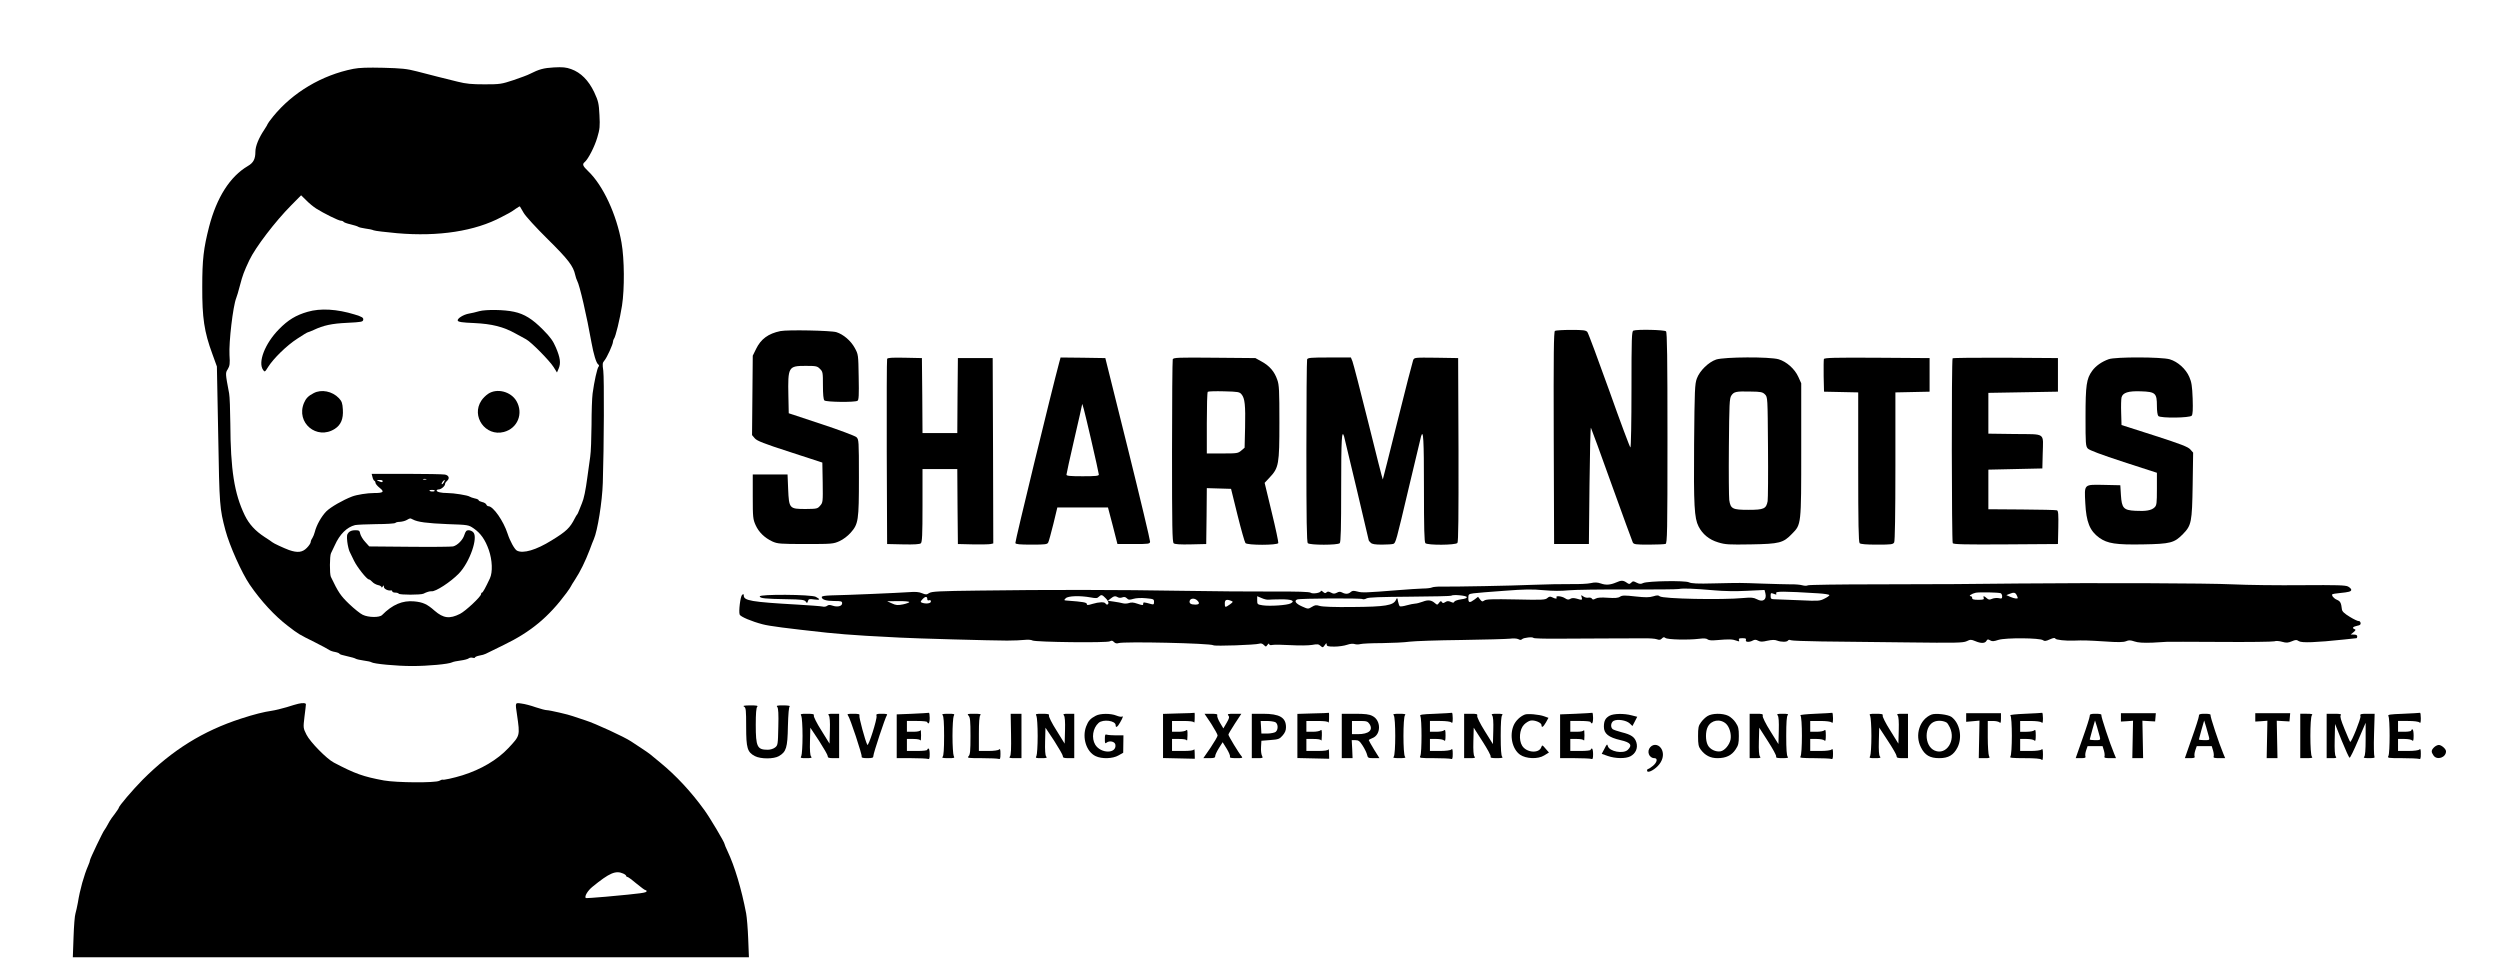 <?xml version="1.0" standalone="no"?>
<!DOCTYPE svg PUBLIC "-//W3C//DTD SVG 20010904//EN"
 "http://www.w3.org/TR/2001/REC-SVG-20010904/DTD/svg10.dtd">
<svg version="1.0" xmlns="http://www.w3.org/2000/svg"
 width="2084pt" height="799pt" viewBox="0 0 2084 799"
 preserveAspectRatio="xMidYMid meet">

<g transform="translate(0,799) scale(0.1,-0.1)"
fill="#000000" stroke="none">
<path d="M2945 7416 c-262 -52 -506 -197 -669 -398 -25 -31 -46 -60 -46 -63 0
-4 -13 -25 -28 -48 -45 -67 -73 -136 -73 -181 0 -61 -16 -93 -63 -120 -149
-88 -259 -261 -323 -506 -46 -181 -57 -272 -57 -500 -1 -260 16 -375 84 -560
l38 -105 11 -570 c10 -593 12 -613 60 -795 35 -130 135 -354 203 -454 93 -136
210 -262 318 -344 90 -69 88 -68 225 -136 61 -31 115 -60 121 -65 7 -5 28 -13
48 -16 20 -4 36 -11 36 -15 0 -4 28 -13 63 -20 34 -7 67 -17 72 -21 6 -4 35
-11 65 -15 30 -4 60 -10 65 -14 19 -14 211 -32 340 -32 134 0 305 16 334 31 9
5 41 11 71 15 30 4 60 12 67 18 7 6 22 8 33 5 11 -3 20 -2 20 3 0 4 16 11 36
15 20 3 44 10 53 15 9 4 77 37 151 74 225 109 373 232 522 433 21 29 38 54 38
57 0 2 16 28 35 57 42 64 84 150 120 244 14 39 30 79 35 90 31 70 70 311 75
470 10 306 12 872 4 934 -8 56 -7 67 9 85 21 24 72 136 72 158 0 8 4 18 8 24
13 14 50 167 67 276 22 141 20 389 -4 525 -41 234 -154 478 -277 595 -47 45
-52 59 -30 77 29 24 83 129 105 205 21 70 23 93 18 187 -5 98 -9 115 -44 191
-47 98 -111 163 -192 192 -42 15 -71 18 -144 14 -87 -5 -122 -15 -202 -55 -16
-9 -77 -31 -135 -51 -100 -33 -112 -35 -240 -35 -107 0 -154 4 -225 22 -49 13
-124 31 -165 41 -41 11 -120 31 -175 45 -84 22 -129 26 -280 30 -128 3 -200 1
-250 -9z m-310 -1164 c63 -40 188 -102 207 -102 9 0 19 -4 22 -9 3 -5 30 -15
58 -21 29 -7 58 -16 63 -20 6 -5 33 -11 60 -15 28 -3 59 -10 70 -15 11 -5 99
-15 195 -24 346 -30 650 17 871 135 20 10 48 25 61 32 13 6 38 23 56 36 18 13
34 22 36 20 1 -2 15 -26 31 -53 16 -28 102 -122 201 -220 171 -169 213 -224
229 -298 4 -18 11 -39 16 -48 21 -37 80 -293 120 -518 17 -94 39 -167 54 -178
9 -7 11 -14 5 -20 -12 -12 -37 -127 -50 -224 -5 -36 -9 -154 -9 -262 -1 -109
-5 -228 -11 -265 -5 -38 -16 -115 -24 -173 -14 -107 -29 -179 -45 -215 -5 -11
-15 -36 -22 -55 -7 -19 -15 -37 -19 -40 -3 -3 -11 -16 -18 -30 -41 -81 -70
-109 -194 -185 -129 -80 -237 -112 -289 -85 -20 11 -58 80 -78 142 -34 105
-119 227 -159 228 -7 0 -15 6 -18 14 -3 8 -19 18 -35 21 -16 4 -29 10 -29 15
0 5 -15 12 -32 15 -18 4 -37 11 -43 15 -14 11 -133 30 -186 30 -52 0 -89 9
-89 21 0 5 8 9 17 9 20 0 53 28 53 45 0 7 7 18 15 25 26 21 18 47 -16 54 -17
3 -162 6 -321 6 l-290 0 7 -27 c3 -16 11 -29 16 -31 5 -2 9 -10 9 -17 0 -8 16
-27 35 -42 42 -33 32 -43 -47 -43 -56 0 -144 -14 -183 -29 -76 -29 -179 -88
-215 -124 -41 -42 -82 -115 -96 -172 -4 -16 -13 -39 -20 -50 -8 -11 -14 -26
-14 -34 0 -8 -14 -30 -32 -48 -37 -38 -77 -43 -149 -18 -43 16 -130 56 -139
65 -3 3 -32 23 -65 44 -78 51 -129 107 -165 181 -87 181 -118 377 -120 765 -1
113 -5 225 -10 250 -32 170 -32 170 -11 203 16 27 19 45 14 117 -6 109 29 407
56 475 5 11 19 58 31 105 23 88 34 116 78 210 51 108 217 325 349 458 l83 84
43 -42 c23 -24 60 -54 82 -68z m918 -2259 c-7 -2 -19 -2 -25 0 -7 3 -2 5 12 5
14 0 19 -2 13 -5z m-363 -13 c0 -12 -8 -12 -35 0 -18 8 -17 9 8 9 15 1 27 -3
27 -9z m510 -11 c-7 -11 -14 -18 -17 -15 -3 3 0 12 7 21 18 21 23 19 10 -6z
m-76 -71 c-6 -9 -44 -6 -44 3 0 4 11 6 24 5 13 0 22 -4 20 -8z m-183 -238 c40
-22 120 -32 289 -39 173 -6 175 -6 219 -36 57 -39 96 -94 126 -180 29 -84 33
-184 9 -236 -37 -79 -59 -119 -66 -119 -5 0 -8 -6 -8 -13 0 -20 -129 -141
-175 -164 -87 -44 -139 -37 -212 26 -62 55 -97 71 -170 78 -97 9 -181 -26
-268 -114 -22 -22 -113 -21 -161 2 -20 9 -71 50 -113 90 -71 68 -91 97 -153
227 -11 24 -10 174 1 196 5 9 20 40 32 67 41 92 101 151 169 168 14 3 94 7
178 8 83 0 155 5 158 10 3 5 20 9 37 9 18 1 43 7 57 15 31 17 27 17 51 5z"/>
<path d="M2565 5391 c-98 -28 -164 -68 -240 -146 -116 -118 -178 -276 -131
-340 13 -18 15 -16 41 26 46 72 154 178 242 235 45 30 85 54 89 54 4 0 25 9
48 19 83 39 151 54 281 60 120 6 130 8 133 26 2 17 -9 24 -70 43 -149 46 -287
54 -393 23z"/>
<path d="M3995 5396 c-27 -8 -66 -17 -85 -20 -47 -8 -101 -42 -94 -59 4 -11
38 -16 137 -20 148 -7 244 -31 344 -87 32 -18 72 -40 88 -48 42 -22 196 -178
230 -232 l28 -45 15 35 c18 44 12 88 -24 173 -23 54 -46 87 -109 150 -86 87
-154 130 -240 148 -80 18 -234 20 -290 5z"/>
<path d="M2615 4713 c-45 -23 -65 -44 -81 -82 -69 -165 107 -312 257 -216 51
33 72 83 67 161 -3 54 -9 69 -33 95 -55 58 -146 76 -210 42z"/>
<path d="M4069 4707 c-18 -12 -44 -37 -56 -56 -88 -131 34 -302 187 -262 115
30 165 154 105 258 -47 80 -163 109 -236 60z"/>
<path d="M2906 3551 c-15 -16 -16 -30 -11 -78 4 -32 13 -69 20 -83 6 -14 22
-47 36 -74 26 -54 107 -156 124 -156 6 0 18 -9 28 -20 9 -11 31 -23 47 -27 17
-3 30 -11 30 -17 0 -6 5 -4 10 4 8 13 10 13 10 -2 0 -17 34 -34 58 -30 6 2 12
-2 12 -8 0 -5 11 -10 24 -10 14 0 27 -4 30 -9 7 -11 185 -11 206 0 27 14 55
22 67 20 33 -5 159 77 228 148 91 94 163 302 120 344 -9 10 -27 17 -39 17 -18
0 -25 -9 -35 -39 -12 -41 -57 -87 -94 -96 -12 -3 -174 -5 -360 -3 l-339 3 -34
38 c-19 20 -37 51 -41 67 -5 27 -9 30 -43 30 -24 0 -43 -7 -54 -19z"/>
<path d="M6505 5230 c-101 -21 -162 -66 -202 -148 l-28 -57 -3 -331 -3 -331
23 -27 c18 -21 76 -44 293 -114 l270 -88 3 -166 c2 -161 2 -167 -21 -193 -22
-26 -27 -27 -121 -28 -136 0 -139 3 -146 166 l-5 122 -145 0 -145 0 0 -185 c0
-173 2 -189 24 -238 27 -59 74 -105 140 -136 43 -19 63 -21 276 -21 221 0 232
1 283 24 31 14 69 43 92 69 66 74 70 102 70 462 0 308 -1 317 -21 336 -11 10
-143 60 -292 109 l-272 90 -3 145 c-5 242 0 250 143 250 88 0 98 -2 120 -25
24 -23 25 -30 25 -138 0 -74 4 -117 12 -125 14 -14 255 -17 276 -3 11 6 13 48
10 197 -3 188 -3 189 -33 244 -33 60 -95 113 -153 131 -45 14 -410 21 -467 9z"/>
<path d="M12962 5232 c-10 -7 -12 -192 -10 -893 l3 -884 145 0 145 0 5 490 c3
270 8 485 12 479 4 -6 82 -220 173 -474 92 -255 171 -472 176 -482 9 -16 24
-18 134 -18 68 0 130 3 139 6 14 6 16 93 16 883 0 669 -3 880 -12 889 -13 13
-242 18 -272 6 -14 -5 -16 -58 -16 -490 0 -266 -4 -484 -9 -484 -4 0 -84 213
-176 473 -93 259 -175 480 -183 490 -13 14 -33 17 -136 17 -67 0 -127 -4 -134
-8z"/>
<path d="M7395 4998 c-3 -7 -4 -357 -3 -778 l3 -765 134 -3 c90 -2 138 1 147
9 11 9 14 68 14 315 l0 304 145 0 145 0 2 -312 3 -313 125 -3 c69 -1 135 0
148 3 l22 5 -2 773 -3 772 -145 0 -145 0 -3 -312 -2 -313 -145 0 -145 0 -2
313 -3 312 -143 3 c-108 2 -144 0 -147 -10z"/>
<path d="M8830 4970 c-64 -238 -370 -1497 -366 -1507 4 -10 36 -13 135 -13
114 0 131 2 139 18 5 9 24 79 43 155 l33 137 211 0 211 0 40 -152 39 -153 135
0 c128 0 135 1 137 20 1 11 -82 360 -185 775 l-188 755 -186 3 -187 2 -11 -40z
m264 -638 c36 -156 66 -290 66 -298 0 -11 -25 -14 -135 -14 -105 0 -135 3
-135 13 0 7 29 140 65 295 36 155 65 284 65 288 0 27 16 -35 74 -284z"/>
<path d="M9776 4995 c-3 -9 -6 -355 -6 -770 0 -630 2 -754 14 -764 9 -8 56
-11 142 -9 l129 3 3 233 2 233 101 -3 101 -3 54 -219 c30 -121 60 -226 66
-233 15 -19 266 -19 274 0 2 7 -22 123 -55 257 l-59 245 42 45 c76 81 81 109
81 460 0 265 -2 312 -18 355 -23 67 -63 114 -128 150 l-54 30 -341 3 c-308 3
-342 1 -348 -13z m574 -293 c27 -33 33 -88 29 -277 l-4 -167 -28 -24 c-27 -23
-35 -24 -158 -24 l-129 0 0 253 c0 140 3 257 8 261 4 4 65 6 135 4 120 -3 130
-5 147 -26z"/>
<path d="M10896 4994 c-3 -9 -6 -354 -6 -768 0 -572 3 -755 12 -764 17 -17
249 -17 266 0 9 9 12 125 12 460 0 408 5 493 24 431 6 -20 206 -863 206 -868
0 -2 7 -11 16 -19 11 -12 36 -16 94 -16 43 0 85 3 94 6 21 8 23 16 131 474 53
223 98 413 101 423 19 63 24 -23 24 -431 0 -335 3 -451 12 -460 18 -18 252
-17 267 2 8 9 10 221 9 777 l-3 764 -183 3 c-181 2 -182 2 -192 -20 -5 -13
-64 -241 -130 -507 -66 -267 -122 -486 -123 -488 -2 -1 -56 212 -121 475 -65
262 -125 492 -132 510 l-13 32 -179 0 c-155 0 -181 -2 -186 -16z"/>
<path d="M14306 4993 c-64 -22 -137 -93 -161 -158 -17 -46 -19 -91 -23 -545
-4 -517 2 -619 37 -688 33 -65 89 -111 163 -133 61 -19 88 -20 275 -17 237 4
268 12 341 88 78 79 77 72 77 700 l0 555 -24 53 c-30 67 -98 127 -164 147 -75
22 -452 20 -521 -2z m407 -291 c22 -23 22 -23 25 -440 2 -229 0 -432 -3 -450
-12 -63 -31 -72 -160 -72 -133 0 -149 8 -160 82 -3 24 -5 223 -3 443 3 360 5
404 20 427 22 33 39 37 161 34 86 -1 100 -4 120 -24z"/>
<path d="M15204 4997 c-2 -7 -3 -71 -2 -143 l3 -129 143 -3 142 -3 0 -622 c0
-471 3 -626 12 -635 8 -8 55 -12 145 -12 121 0 133 2 143 19 6 13 10 230 10
635 l0 615 143 3 142 3 0 140 0 140 -438 3 c-354 2 -439 0 -443 -11z"/>
<path d="M16277 5003 c-10 -9 -8 -1525 1 -1541 7 -10 102 -12 443 -10 l434 3
3 138 c2 109 0 138 -11 143 -8 3 -139 6 -293 7 l-279 2 0 165 0 165 225 5 225
5 3 120 c4 183 31 164 -231 167 l-222 3 0 170 0 170 290 5 290 5 0 140 0 140
-436 3 c-239 1 -439 -1 -442 -5z"/>
<path d="M17579 4996 c-59 -21 -109 -56 -139 -98 -47 -65 -55 -118 -55 -384 0
-224 1 -243 19 -263 13 -14 109 -50 298 -112 l278 -90 0 -134 c0 -120 -2 -137
-19 -154 -26 -26 -74 -34 -161 -29 -98 5 -113 22 -120 131 l-5 82 -137 3
c-169 3 -163 9 -155 -152 8 -158 37 -231 117 -289 68 -48 138 -59 364 -55 229
4 261 12 334 87 70 72 75 99 80 407 l4 271 -24 27 c-19 21 -75 43 -298 115
l-275 88 -3 104 c-2 57 0 114 3 126 10 40 57 55 162 51 121 -4 133 -15 133
-122 0 -43 5 -77 12 -84 19 -19 262 -16 278 3 9 11 11 49 8 143 -4 103 -9 137
-28 180 -29 67 -96 127 -163 147 -67 20 -454 21 -508 1z"/>
<path d="M13473 3135 c-49 -21 -86 -24 -128 -9 -30 10 -50 11 -85 3 -25 -6
-99 -9 -165 -8 -66 1 -208 -2 -315 -6 -193 -8 -632 -16 -763 -15 -37 1 -73 -3
-80 -7 -6 -4 -41 -9 -77 -9 -36 -1 -126 -7 -200 -13 -276 -22 -305 -23 -345
-12 -31 8 -42 8 -55 -4 -20 -18 -44 -19 -72 -4 -15 8 -27 8 -44 -2 -20 -10
-29 -10 -49 1 -19 10 -28 11 -37 2 -9 -9 -16 -8 -30 5 -10 9 -18 11 -18 6 0
-16 -69 -26 -84 -14 -9 8 -114 11 -317 10 -167 -1 -504 2 -749 6 -516 9 -1139
10 -1698 2 -334 -4 -396 -7 -417 -21 -21 -14 -27 -14 -59 -1 -25 11 -55 13
-108 9 -83 -6 -522 -25 -646 -27 -57 -2 -82 -6 -82 -14 0 -21 37 -33 104 -33
58 0 66 -2 66 -19 0 -24 -38 -34 -79 -20 -24 8 -35 8 -46 -1 -8 -7 -26 -10
-39 -6 -13 3 -106 10 -207 16 -388 22 -449 33 -449 76 0 13 -3 14 -14 5 -14
-12 -30 -139 -20 -164 6 -18 102 -58 191 -81 56 -15 195 -33 535 -70 73 -8
221 -20 328 -26 107 -5 233 -12 280 -15 119 -7 774 -25 895 -25 55 0 121 3
147 6 25 3 55 1 65 -5 28 -14 623 -21 645 -7 14 8 22 7 34 -6 11 -11 23 -14
38 -9 41 15 768 -1 791 -18 12 -9 351 3 381 13 14 5 27 2 39 -10 17 -17 18
-17 31 1 8 11 14 13 14 6 0 -8 9 -11 28 -7 15 3 83 2 152 -2 71 -4 148 -3 177
2 44 8 56 7 71 -8 18 -16 20 -15 35 6 13 19 16 20 16 6 1 -15 11 -18 65 -18
35 0 82 7 105 15 26 9 50 11 64 6 12 -4 33 -4 47 0 14 4 95 8 180 8 85 1 189
6 230 12 41 5 235 12 431 14 196 3 378 8 406 11 28 4 58 2 70 -4 14 -8 23 -8
31 0 13 13 89 21 96 10 3 -4 92 -7 198 -6 106 1 290 1 408 2 118 0 256 1 305
1 50 1 102 -2 117 -8 19 -7 29 -6 41 6 12 13 19 14 30 5 16 -14 192 -18 280
-7 39 5 62 4 72 -5 9 -8 35 -10 77 -6 104 9 130 8 165 -5 21 -8 24 -7 19 6 -4
12 2 15 29 15 26 0 33 -3 29 -15 -7 -18 27 -21 58 -4 15 8 26 8 44 -2 19 -10
35 -10 77 0 38 8 62 9 81 1 35 -13 83 -13 91 1 4 6 14 7 24 2 9 -4 124 -8 256
-10 132 -1 450 -5 708 -8 415 -5 471 -4 501 10 31 15 37 15 71 1 49 -21 82
-20 94 2 8 14 13 15 31 4 17 -10 29 -9 69 4 60 19 348 17 372 -3 11 -9 24 -8
56 7 29 13 43 15 46 7 3 -11 87 -20 157 -17 77 3 111 2 255 -7 113 -8 156 -7
178 2 23 10 37 9 70 -2 29 -10 72 -13 151 -10 61 3 116 6 121 7 6 1 204 0 440
-1 237 -2 441 1 454 5 13 5 41 3 65 -4 35 -10 49 -9 80 4 33 14 40 14 60 1 23
-15 141 -11 376 14 52 6 98 11 103 11 4 0 7 7 7 15 0 10 -10 15 -27 15 l-28 1
24 19 c19 17 21 21 7 26 -22 9 -12 20 25 28 22 4 29 10 27 23 -2 10 -9 17 -16
16 -6 -2 -40 14 -74 35 -46 28 -64 45 -66 63 -6 54 -13 67 -41 79 -27 11 -48
37 -38 47 3 2 29 6 58 9 81 8 99 13 99 28 0 7 -12 19 -27 27 -22 11 -90 13
-382 11 -196 -2 -457 1 -581 7 -210 10 -1119 13 -1785 7 -437 -5 -580 -6
-1185 -7 -305 0 -561 -4 -569 -8 -8 -5 -28 -5 -46 0 -17 5 -60 9 -96 8 -35 0
-140 3 -234 6 -201 7 -173 7 -405 2 -142 -4 -191 -1 -211 9 -33 16 -342 11
-381 -6 -20 -10 -31 -9 -55 3 -27 14 -31 14 -45 0 -15 -14 -18 -14 -39 1 -28
19 -44 20 -86 1z m817 -66 c75 -7 183 -9 272 -4 l147 7 7 -26 c14 -55 -20 -79
-71 -51 -28 14 -46 16 -112 10 -177 -17 -672 -7 -697 14 -11 10 -23 10 -55 0
-32 -10 -65 -10 -148 -1 -89 10 -110 10 -128 -2 -16 -11 -42 -13 -102 -9 -53
4 -87 2 -102 -7 -19 -10 -25 -10 -31 0 -4 7 -17 10 -28 8 -12 -3 -30 1 -42 9
-21 15 -22 14 -15 -6 7 -24 3 -25 -43 -11 -23 6 -39 6 -52 -2 -14 -9 -24 -8
-44 5 -27 18 -81 23 -71 7 8 -13 -11 -13 -36 1 -16 8 -25 7 -40 -6 -17 -16
-42 -17 -263 -12 -195 4 -249 2 -263 -9 -16 -11 -20 -10 -35 9 l-17 22 -30
-23 c-41 -30 -51 -28 -51 12 0 32 2 34 43 40 23 3 138 13 255 21 169 13 237
14 330 5 78 -7 148 -7 207 -1 50 5 270 8 490 7 220 -1 414 1 430 4 35 7 122 4
295 -11z m868 -25 c50 -3 92 -10 92 -15 0 -5 -18 -18 -41 -29 -38 -20 -51 -21
-197 -14 -87 3 -178 7 -204 8 -45 1 -48 2 -48 28 0 26 2 27 26 18 22 -9 25 -8
20 5 -6 17 60 17 352 -1z m1520 1 c6 -3 12 -14 12 -26 0 -19 -4 -21 -30 -15
-17 3 -41 0 -55 -6 -20 -9 -28 -8 -43 5 -23 21 -33 22 -26 2 5 -12 -4 -15 -45
-15 -39 0 -51 4 -51 15 0 8 -5 15 -12 15 -23 0 9 22 42 29 32 6 184 3 208 -4z
m132 -14 c5 -11 10 -22 10 -25 0 -10 -27 -6 -61 8 l-34 15 25 10 c37 15 48 13
60 -8z m-7595 -26 c14 -13 25 -31 25 -40 0 -17 -16 -20 -25 -5 -9 14 -54 12
-108 -4 -39 -12 -47 -12 -47 -1 0 13 -35 19 -159 28 -33 2 -34 3 -17 20 20 20
119 23 207 7 44 -8 56 -8 68 5 21 20 28 19 56 -10z m3012 8 c3 -8 -14 -15 -47
-19 -29 -4 -54 -13 -57 -20 -4 -10 -10 -10 -30 -1 -19 8 -29 8 -45 -2 -17 -11
-22 -10 -29 1 -6 10 -11 9 -23 -7 -13 -18 -16 -19 -33 -4 -30 27 -58 31 -104
13 -24 -9 -53 -16 -64 -16 -11 0 -42 -7 -69 -14 -27 -8 -52 -11 -57 -8 -4 2
-11 21 -15 40 -6 34 -7 35 -18 12 -22 -45 -89 -56 -358 -58 -155 -2 -255 2
-277 9 -29 9 -39 8 -65 -8 -31 -19 -32 -19 -83 4 -52 23 -68 47 -39 58 22 9
531 12 544 3 6 -4 22 -1 34 6 17 9 114 12 361 14 186 1 341 5 345 8 11 12 125
2 129 -11z m-4497 -18 c0 -9 6 -12 15 -9 9 4 15 0 15 -10 0 -17 -42 -22 -75
-10 -14 6 -13 9 6 30 23 24 39 24 39 -1z m1589 16 c8 -5 24 -6 36 -1 16 6 27
4 38 -7 14 -14 22 -15 55 -5 23 7 65 9 105 5 63 -6 67 -7 67 -31 0 -20 -4 -23
-22 -18 -66 18 -68 18 -68 3 0 -14 -5 -14 -47 0 -34 12 -53 13 -72 6 -15 -5
-38 -6 -51 -2 -14 4 -47 10 -75 14 l-50 7 24 19 c26 21 39 23 60 10z m1256
-20 c11 1 57 3 102 3 90 1 123 -13 82 -34 -28 -15 -171 -25 -233 -16 -44 7
-46 8 -46 42 l0 34 38 -16 c20 -9 46 -15 57 -13z m-592 -9 c20 -21 13 -32 -19
-32 -37 0 -52 10 -47 31 7 24 44 25 66 1z m281 -1 c17 -7 16 -9 -11 -29 -40
-28 -43 -28 -43 8 0 31 14 37 54 21z m-2684 -10 c0 -4 -24 -13 -52 -19 -45 -9
-59 -8 -93 8 l-40 18 93 1 c50 1 92 -3 92 -8z"/>
<path d="M6333 3018 c5 -16 45 -20 226 -23 122 -2 146 -5 157 -19 11 -16 13
-16 19 3 5 18 12 20 51 14 51 -7 56 0 14 22 -39 20 -474 23 -467 3z"/>
<path d="M2485 2123 c-11 -2 -54 -15 -95 -28 -41 -12 -97 -26 -125 -30 -64 -9
-148 -30 -255 -65 -318 -103 -573 -262 -820 -509 -83 -84 -200 -221 -200 -235
0 -4 -15 -26 -32 -49 -18 -23 -38 -51 -44 -62 -27 -49 -39 -70 -44 -75 -10 -9
-120 -239 -120 -251 0 -6 -6 -25 -14 -42 -36 -83 -70 -204 -87 -312 -6 -33
-15 -73 -20 -90 -6 -16 -13 -105 -16 -197 l-6 -168 2818 0 2818 0 -6 153 c-3
83 -11 179 -17 212 -39 205 -96 394 -155 519 -14 29 -25 56 -25 60 0 14 -124
223 -169 284 -112 155 -237 288 -366 394 -39 32 -77 63 -85 70 -9 7 -42 31
-75 52 -33 22 -71 47 -85 56 -55 37 -300 150 -380 175 -47 15 -94 31 -105 35
-33 13 -194 50 -217 50 -12 0 -53 11 -92 24 -39 14 -92 28 -118 31 -55 8 -54
12 -38 -95 25 -175 26 -171 -72 -276 -92 -98 -227 -178 -383 -227 -75 -23
-161 -42 -167 -36 -2 1 -13 -3 -26 -10 -34 -18 -356 -16 -462 3 -173 32 -240
56 -417 149 -60 31 -197 171 -228 232 -28 56 -28 57 -17 150 7 52 12 99 12
104 0 11 -27 13 -65 4z m2710 -1415 c14 -6 25 -15 25 -20 0 -4 5 -8 10 -8 6 0
40 -25 75 -55 36 -30 70 -55 75 -55 6 0 10 -4 10 -9 0 -13 -33 -18 -339 -46
-91 -8 -166 -13 -168 -11 -13 13 16 62 56 94 142 116 194 138 256 110z"/>
<path d="M6203 2099 c15 -9 17 -28 17 -167 0 -179 10 -212 73 -245 49 -25 156
-25 200 0 61 36 72 69 75 248 3 107 8 162 15 167 7 4 -17 8 -52 8 -54 0 -62
-2 -51 -14 8 -11 11 -59 8 -166 -3 -146 -4 -153 -27 -171 -14 -11 -39 -19 -61
-19 -88 0 -100 24 -100 208 0 94 4 142 12 150 9 9 -3 12 -57 12 -53 -1 -66 -3
-52 -11z"/>
<path d="M7605 2040 l-130 -5 0 -183 0 -182 122 0 c67 0 128 -3 137 -6 13 -5
16 2 16 40 0 25 -4 46 -10 46 -5 0 -10 -4 -10 -10 0 -6 -35 -10 -85 -10 l-85
0 0 50 0 50 54 0 c34 0 56 -5 59 -12 3 -7 5 12 5 42 0 30 -2 49 -5 43 -3 -8
-25 -13 -59 -13 l-54 0 0 45 0 45 85 0 c50 0 85 -4 85 -10 0 -5 5 -10 10 -10
6 0 10 20 10 45 0 25 -3 44 -7 43 -5 -1 -66 -5 -138 -8z"/>
<path d="M9825 2043 l-130 -4 0 -184 0 -184 133 -3 132 -3 -1 45 c0 25 -3 39
-6 33 -3 -9 -32 -13 -94 -13 l-89 0 0 50 0 50 59 0 c38 0 61 -4 64 -12 3 -7 6
12 6 42 1 42 -2 51 -11 42 -7 -7 -36 -12 -65 -12 l-53 0 0 45 0 45 89 0 c62 0
91 -4 94 -12 3 -7 6 8 6 35 1 26 0 46 -1 45 -2 -1 -61 -4 -133 -5z"/>
<path d="M10945 2043 l-130 -4 0 -184 0 -184 133 -3 132 -3 -1 45 c0 25 -3 39
-6 33 -3 -9 -32 -13 -94 -13 l-89 0 0 50 0 50 59 0 c38 0 61 -4 64 -12 3 -7 6
12 6 42 1 42 -2 51 -11 42 -7 -7 -36 -12 -65 -12 l-53 0 0 45 0 45 89 0 c62 0
91 -4 94 -12 3 -7 6 8 6 35 1 26 0 46 -1 45 -2 -1 -61 -4 -133 -5z"/>
<path d="M11963 2040 c-114 -4 -131 -7 -123 -20 13 -20 13 -306 0 -331 -10
-18 -6 -19 114 -19 68 0 131 -3 140 -6 13 -5 16 2 16 42 0 37 -3 45 -12 36 -7
-7 -44 -12 -95 -12 l-83 0 0 50 0 50 53 0 c29 0 58 -5 65 -12 9 -9 12 0 12 42
0 42 -3 51 -12 42 -7 -7 -36 -12 -65 -12 l-53 0 0 45 0 45 83 0 c51 0 88 -5
95 -12 9 -9 12 -2 12 35 0 26 -3 46 -7 45 -5 -1 -67 -5 -140 -8z"/>
<path d="M13135 2040 l-130 -5 0 -183 0 -182 122 0 c67 0 128 -3 137 -6 13 -5
16 2 16 40 0 25 -4 46 -10 46 -5 0 -10 -4 -10 -10 0 -6 -35 -10 -85 -10 l-85
0 0 50 0 50 54 0 c34 0 56 -5 59 -12 3 -7 5 12 5 42 0 30 -2 49 -5 43 -3 -8
-25 -13 -59 -13 l-54 0 0 45 0 45 85 0 c50 0 85 -4 85 -10 0 -5 5 -10 10 -10
6 0 10 20 10 45 0 25 -3 44 -7 43 -5 -1 -66 -5 -138 -8z"/>
<path d="M15130 2040 c-74 -3 -129 -9 -122 -13 17 -11 17 -328 0 -345 -9 -9
16 -12 114 -12 70 0 133 -3 142 -6 13 -5 16 2 16 42 0 37 -3 45 -12 36 -7 -7
-44 -12 -95 -12 l-83 0 0 50 0 50 53 0 c29 0 58 -5 65 -12 9 -9 12 0 12 42 0
42 -3 51 -12 42 -7 -7 -36 -12 -65 -12 l-53 0 0 45 0 45 83 0 c51 0 88 -5 95
-12 9 -9 12 -2 12 35 0 26 -3 46 -7 45 -5 -1 -69 -5 -143 -8z"/>
<path d="M16390 2009 l0 -36 56 5 55 5 -3 -157 -3 -156 48 0 c44 0 47 1 37 19
-5 11 -10 81 -10 155 l0 136 43 0 c24 0 48 -5 55 -12 9 -9 12 -2 12 33 l0 44
-145 0 -145 0 0 -36z"/>
<path d="M16880 2040 c-74 -3 -129 -9 -122 -13 17 -11 17 -328 0 -345 -9 -9
17 -12 118 -12 88 0 134 -4 142 -12 9 -9 12 0 12 42 0 42 -3 51 -12 42 -7 -7
-44 -12 -95 -12 l-83 0 0 50 0 50 53 0 c29 0 58 -5 65 -12 9 -9 12 0 12 42 0
42 -3 51 -12 42 -7 -7 -36 -12 -65 -12 l-53 0 0 45 0 45 83 0 c51 0 88 -5 95
-12 9 -9 12 -2 12 35 0 26 -3 46 -7 45 -5 -1 -69 -5 -143 -8z"/>
<path d="M17680 2010 l0 -35 50 3 51 4 -3 -156 -3 -156 45 0 45 0 -3 156 -3
156 53 -3 53 -3 3 34 3 35 -146 0 -145 0 0 -35z"/>
<path d="M18800 2010 l0 -35 50 3 51 4 -3 -156 -3 -156 45 0 45 0 -3 156 -3
156 53 -3 53 -3 3 34 3 35 -146 0 -145 0 0 -35z"/>
<path d="M20033 2040 c-114 -4 -131 -7 -123 -20 13 -20 13 -306 0 -331 -10
-18 -6 -19 114 -19 68 0 131 -3 140 -6 13 -5 16 2 16 42 0 37 -3 45 -12 36 -7
-7 -44 -12 -95 -12 l-83 0 0 50 0 50 53 0 c29 0 58 -5 65 -12 9 -9 12 0 12 40
0 29 -4 52 -10 52 -5 0 -10 -4 -10 -10 0 -5 -25 -10 -55 -10 l-55 0 0 45 0 45
83 0 c51 0 88 -5 95 -12 9 -9 12 -2 12 35 0 26 -3 46 -7 45 -5 -1 -67 -5 -140
-8z"/>
<path d="M6680 2021 c5 -11 10 -84 10 -166 0 -82 -5 -155 -10 -166 -10 -18 -7
-19 41 -19 43 0 50 2 40 14 -8 9 -11 52 -9 127 l3 113 73 -110 c39 -61 72
-118 72 -127 0 -14 9 -17 48 -17 l47 0 0 185 0 185 -49 0 c-40 0 -47 -2 -37
-14 8 -9 11 -52 9 -124 l-3 -111 -68 110 c-39 61 -66 116 -63 124 4 12 -6 15
-55 15 -56 0 -59 -1 -49 -19z"/>
<path d="M7069 2026 c17 -20 119 -329 114 -343 -3 -9 10 -13 46 -13 42 0 51 3
51 17 0 23 100 324 113 341 7 9 -2 12 -41 12 -44 0 -50 -2 -45 -18 6 -26 -68
-258 -77 -241 -18 34 -71 231 -66 244 4 12 -5 15 -51 15 -46 0 -54 -2 -44 -14z"/>
<path d="M7858 2028 c8 -8 12 -61 12 -173 0 -112 -4 -165 -12 -173 -9 -9 1
-12 45 -12 54 0 57 1 47 19 -5 11 -10 84 -10 166 0 82 5 155 10 166 10 18 7
19 -47 19 -44 0 -54 -3 -45 -12z"/>
<path d="M8074 2024 c13 -13 16 -43 16 -169 0 -126 -3 -156 -16 -169 -14 -15
-4 -16 109 -16 69 0 132 -3 141 -6 13 -5 16 2 16 42 0 37 -3 45 -12 36 -7 -7
-43 -12 -90 -12 l-78 0 0 143 c0 98 4 147 12 155 9 9 -2 12 -51 12 -57 0 -61
-1 -47 -16z"/>
<path d="M8428 1869 c2 -121 0 -174 -9 -185 -10 -12 -3 -14 42 -14 l54 0 0
185 0 185 -45 0 -45 0 3 -171z"/>
<path d="M8640 2021 c5 -11 10 -84 10 -166 0 -82 -5 -155 -10 -166 -10 -18 -7
-19 41 -19 43 0 50 2 40 14 -8 9 -11 52 -9 127 l3 113 73 -110 c39 -61 72
-118 72 -127 0 -14 9 -17 48 -17 l47 0 0 185 0 185 -49 0 c-40 0 -47 -2 -37
-14 8 -9 11 -52 9 -124 l-3 -111 -68 110 c-39 61 -66 116 -63 124 4 12 -6 15
-55 15 -56 0 -59 -1 -49 -19z"/>
<path d="M9135 2024 c-46 -24 -63 -43 -81 -90 -35 -93 2 -211 79 -247 52 -25
143 -22 191 6 l39 22 1 73 1 72 -62 0 c-34 0 -68 3 -77 6 -13 5 -16 -2 -16
-36 0 -36 2 -41 14 -31 24 20 70 10 74 -17 11 -76 -121 -76 -168 0 -33 55 -21
138 28 182 37 33 142 19 142 -19 0 -26 16 -16 38 24 24 41 27 56 13 47 -5 -3
-25 1 -45 9 -46 19 -133 19 -171 -1z"/>
<path d="M10096 1958 c29 -46 54 -90 54 -99 0 -8 -27 -54 -59 -102 l-60 -87
50 0 c40 0 49 3 49 18 0 9 14 39 31 66 l31 49 33 -53 c18 -29 31 -59 28 -67
-4 -10 9 -13 52 -13 54 0 57 1 43 18 -22 25 -108 167 -108 178 0 5 24 46 54
92 l54 82 -60 0 c-52 0 -59 -2 -48 -15 10 -12 7 -23 -15 -61 l-27 -46 -28 47
c-16 27 -26 54 -23 62 4 10 -8 13 -50 13 l-56 0 55 -82z"/>
<path d="M10435 1855 l0 -185 48 0 c45 0 47 1 37 20 -6 11 -10 44 -8 73 l3 52
74 6 c67 5 77 8 102 37 21 24 29 43 29 70 0 81 -53 112 -192 112 l-93 0 0
-185z m196 115 c24 -13 26 -62 3 -81 -9 -7 -39 -13 -68 -14 l-51 0 -3 53 -3
52 51 0 c28 0 60 -5 71 -10z"/>
<path d="M11185 1855 l0 -185 45 0 45 0 -3 75 -4 75 31 0 c26 0 36 -8 61 -47
17 -27 33 -60 36 -75 6 -26 10 -28 55 -28 l48 0 -45 72 c-24 40 -44 75 -44 78
0 3 14 11 30 17 74 28 74 149 0 185 -27 14 -60 18 -145 18 l-110 0 0 -185z
m231 100 c33 -51 -5 -85 -97 -85 l-49 0 0 55 0 55 65 0 c57 0 66 -3 81 -25z"/>
<path d="M11618 2028 c17 -17 17 -329 0 -346 -9 -9 1 -12 47 -12 46 0 56 3 47
12 -17 17 -17 329 0 346 9 9 -1 12 -47 12 -46 0 -56 -3 -47 -12z"/>
<path d="M12205 1855 l0 -185 49 0 c40 0 47 2 37 14 -8 9 -11 52 -9 127 l3
113 73 -114 c40 -62 71 -119 68 -126 -4 -11 8 -14 51 -14 44 0 54 3 45 12 -8
8 -12 61 -12 173 0 112 4 165 12 173 9 9 0 12 -41 12 -45 0 -52 -2 -42 -14 8
-9 11 -52 9 -127 l-3 -112 -68 109 c-39 62 -66 117 -63 127 4 15 -4 17 -52 17
l-57 0 0 -185z"/>
<path d="M12710 2033 c-38 -15 -74 -50 -91 -87 -38 -85 -14 -200 52 -247 50
-35 150 -39 202 -6 l39 24 -28 32 c-27 32 -28 33 -36 12 -19 -54 -123 -46
-159 12 -30 48 -23 137 15 176 15 16 40 31 54 34 34 7 92 -17 92 -37 0 -26 14
-18 37 22 l21 38 -36 13 c-41 15 -139 24 -162 14z"/>
<path d="M13418 2024 c-35 -19 -48 -43 -48 -92 0 -58 39 -89 140 -112 83 -19
99 -41 60 -80 -37 -37 -155 -15 -167 31 -5 19 -9 17 -28 -22 l-23 -43 51 -18
c63 -22 148 -23 187 -3 45 23 65 69 51 116 -14 45 -42 65 -123 85 -35 9 -69
21 -75 26 -20 17 -15 56 8 69 32 17 106 5 134 -21 l23 -22 20 38 20 39 -47 12
c-63 17 -150 15 -183 -3z"/>
<path d="M14234 2021 c-17 -10 -42 -34 -55 -53 -21 -28 -24 -45 -24 -115 0
-67 4 -87 21 -110 37 -50 81 -73 141 -73 71 0 118 23 151 73 23 34 27 51 27
112 0 61 -4 78 -27 112 -14 22 -42 47 -61 56 -48 23 -134 22 -173 -2z m154
-64 c29 -27 46 -86 38 -131 -9 -45 -48 -92 -83 -99 -40 -7 -89 16 -107 52 -20
39 -20 113 0 152 29 57 103 70 152 26z"/>
<path d="M14585 1855 l0 -185 49 0 c40 0 47 2 37 14 -8 9 -11 52 -9 127 l3
113 73 -114 c40 -62 71 -119 68 -126 -4 -11 8 -14 51 -14 44 0 54 3 45 12 -8
8 -12 61 -12 173 0 112 4 165 12 173 9 9 0 12 -41 12 -45 0 -52 -2 -42 -14 8
-9 11 -52 9 -127 l-3 -112 -68 109 c-39 62 -66 117 -63 127 4 15 -4 17 -52 17
l-57 0 0 -185z"/>
<path d="M15590 2021 c5 -11 10 -84 10 -166 0 -82 -5 -155 -10 -166 -10 -18
-7 -19 41 -19 43 0 50 2 40 14 -8 9 -11 52 -9 127 l3 114 72 -110 c40 -60 73
-118 73 -127 0 -15 9 -18 48 -18 l47 0 0 185 0 185 -49 0 c-40 0 -47 -2 -37
-14 8 -9 11 -52 9 -124 l-3 -111 -68 110 c-39 61 -66 116 -63 124 4 12 -6 15
-55 15 -56 0 -59 -1 -49 -19z"/>
<path d="M16100 2033 c-98 -40 -140 -170 -87 -273 32 -65 75 -90 152 -90 77 0
120 25 153 90 42 84 19 203 -51 254 -28 20 -134 33 -167 19z m128 -67 c5 -3
17 -21 26 -40 52 -109 -29 -234 -126 -193 -91 38 -90 214 2 243 31 10 72 6 98
-10z"/>
<path d="M17420 2021 c0 -10 -26 -93 -59 -185 l-58 -166 43 0 c34 0 42 3 38
15 -3 8 -1 30 6 50 l12 35 62 0 63 0 11 -36 c6 -20 8 -42 5 -50 -4 -11 6 -14
45 -14 l51 0 -15 36 c-37 88 -110 310 -107 322 3 8 -10 12 -46 12 -43 0 -51
-3 -51 -19z m84 -173 c6 -27 5 -28 -39 -28 -25 0 -45 3 -45 6 0 3 10 40 22 82
l22 76 17 -54 c9 -30 19 -67 23 -82z"/>
<path d="M18330 2021 c0 -10 -26 -93 -59 -185 l-58 -166 43 0 c34 0 42 3 38
15 -3 8 -1 30 6 50 l12 35 62 0 63 0 11 -36 c6 -20 8 -42 5 -50 -4 -11 6 -14
45 -14 l51 0 -15 36 c-37 88 -110 310 -107 322 3 8 -10 12 -46 12 -43 0 -51
-3 -51 -19z m84 -175 c6 -25 5 -26 -39 -26 -25 0 -45 3 -45 6 0 3 10 40 22 82
l22 76 17 -56 c9 -30 19 -67 23 -82z"/>
<path d="M19175 1855 l0 -185 55 0 c42 0 51 3 42 12 -17 17 -17 329 0 346 9 9
0 12 -42 12 l-55 0 0 -185z"/>
<path d="M19395 1855 l0 -185 44 0 c36 0 41 2 32 14 -8 9 -11 56 -9 142 l3
129 56 -140 c31 -76 60 -140 65 -142 5 -1 37 64 71 145 l63 147 0 -135 c0 -93
-4 -140 -12 -148 -9 -9 0 -12 40 -12 43 0 51 3 45 14 -4 8 -6 91 -3 185 l5
171 -62 0 c-56 0 -61 -2 -56 -20 5 -19 -77 -223 -86 -214 -3 2 -24 51 -47 107
-30 73 -39 105 -32 114 8 10 -3 13 -53 13 l-64 0 0 -185z"/>
<path d="M13757 1762 c-32 -35 -11 -92 34 -92 30 0 23 -35 -12 -64 -17 -14
-35 -26 -40 -26 -5 0 -9 -7 -9 -14 0 -23 51 -1 89 38 40 41 53 92 36 133 -19
46 -68 58 -98 25z"/>
<path d="M20290 1760 c-24 -24 -25 -38 -4 -68 29 -42 104 -17 104 35 0 20 -38
53 -60 53 -11 0 -29 -9 -40 -20z"/>
</g>
</svg>

